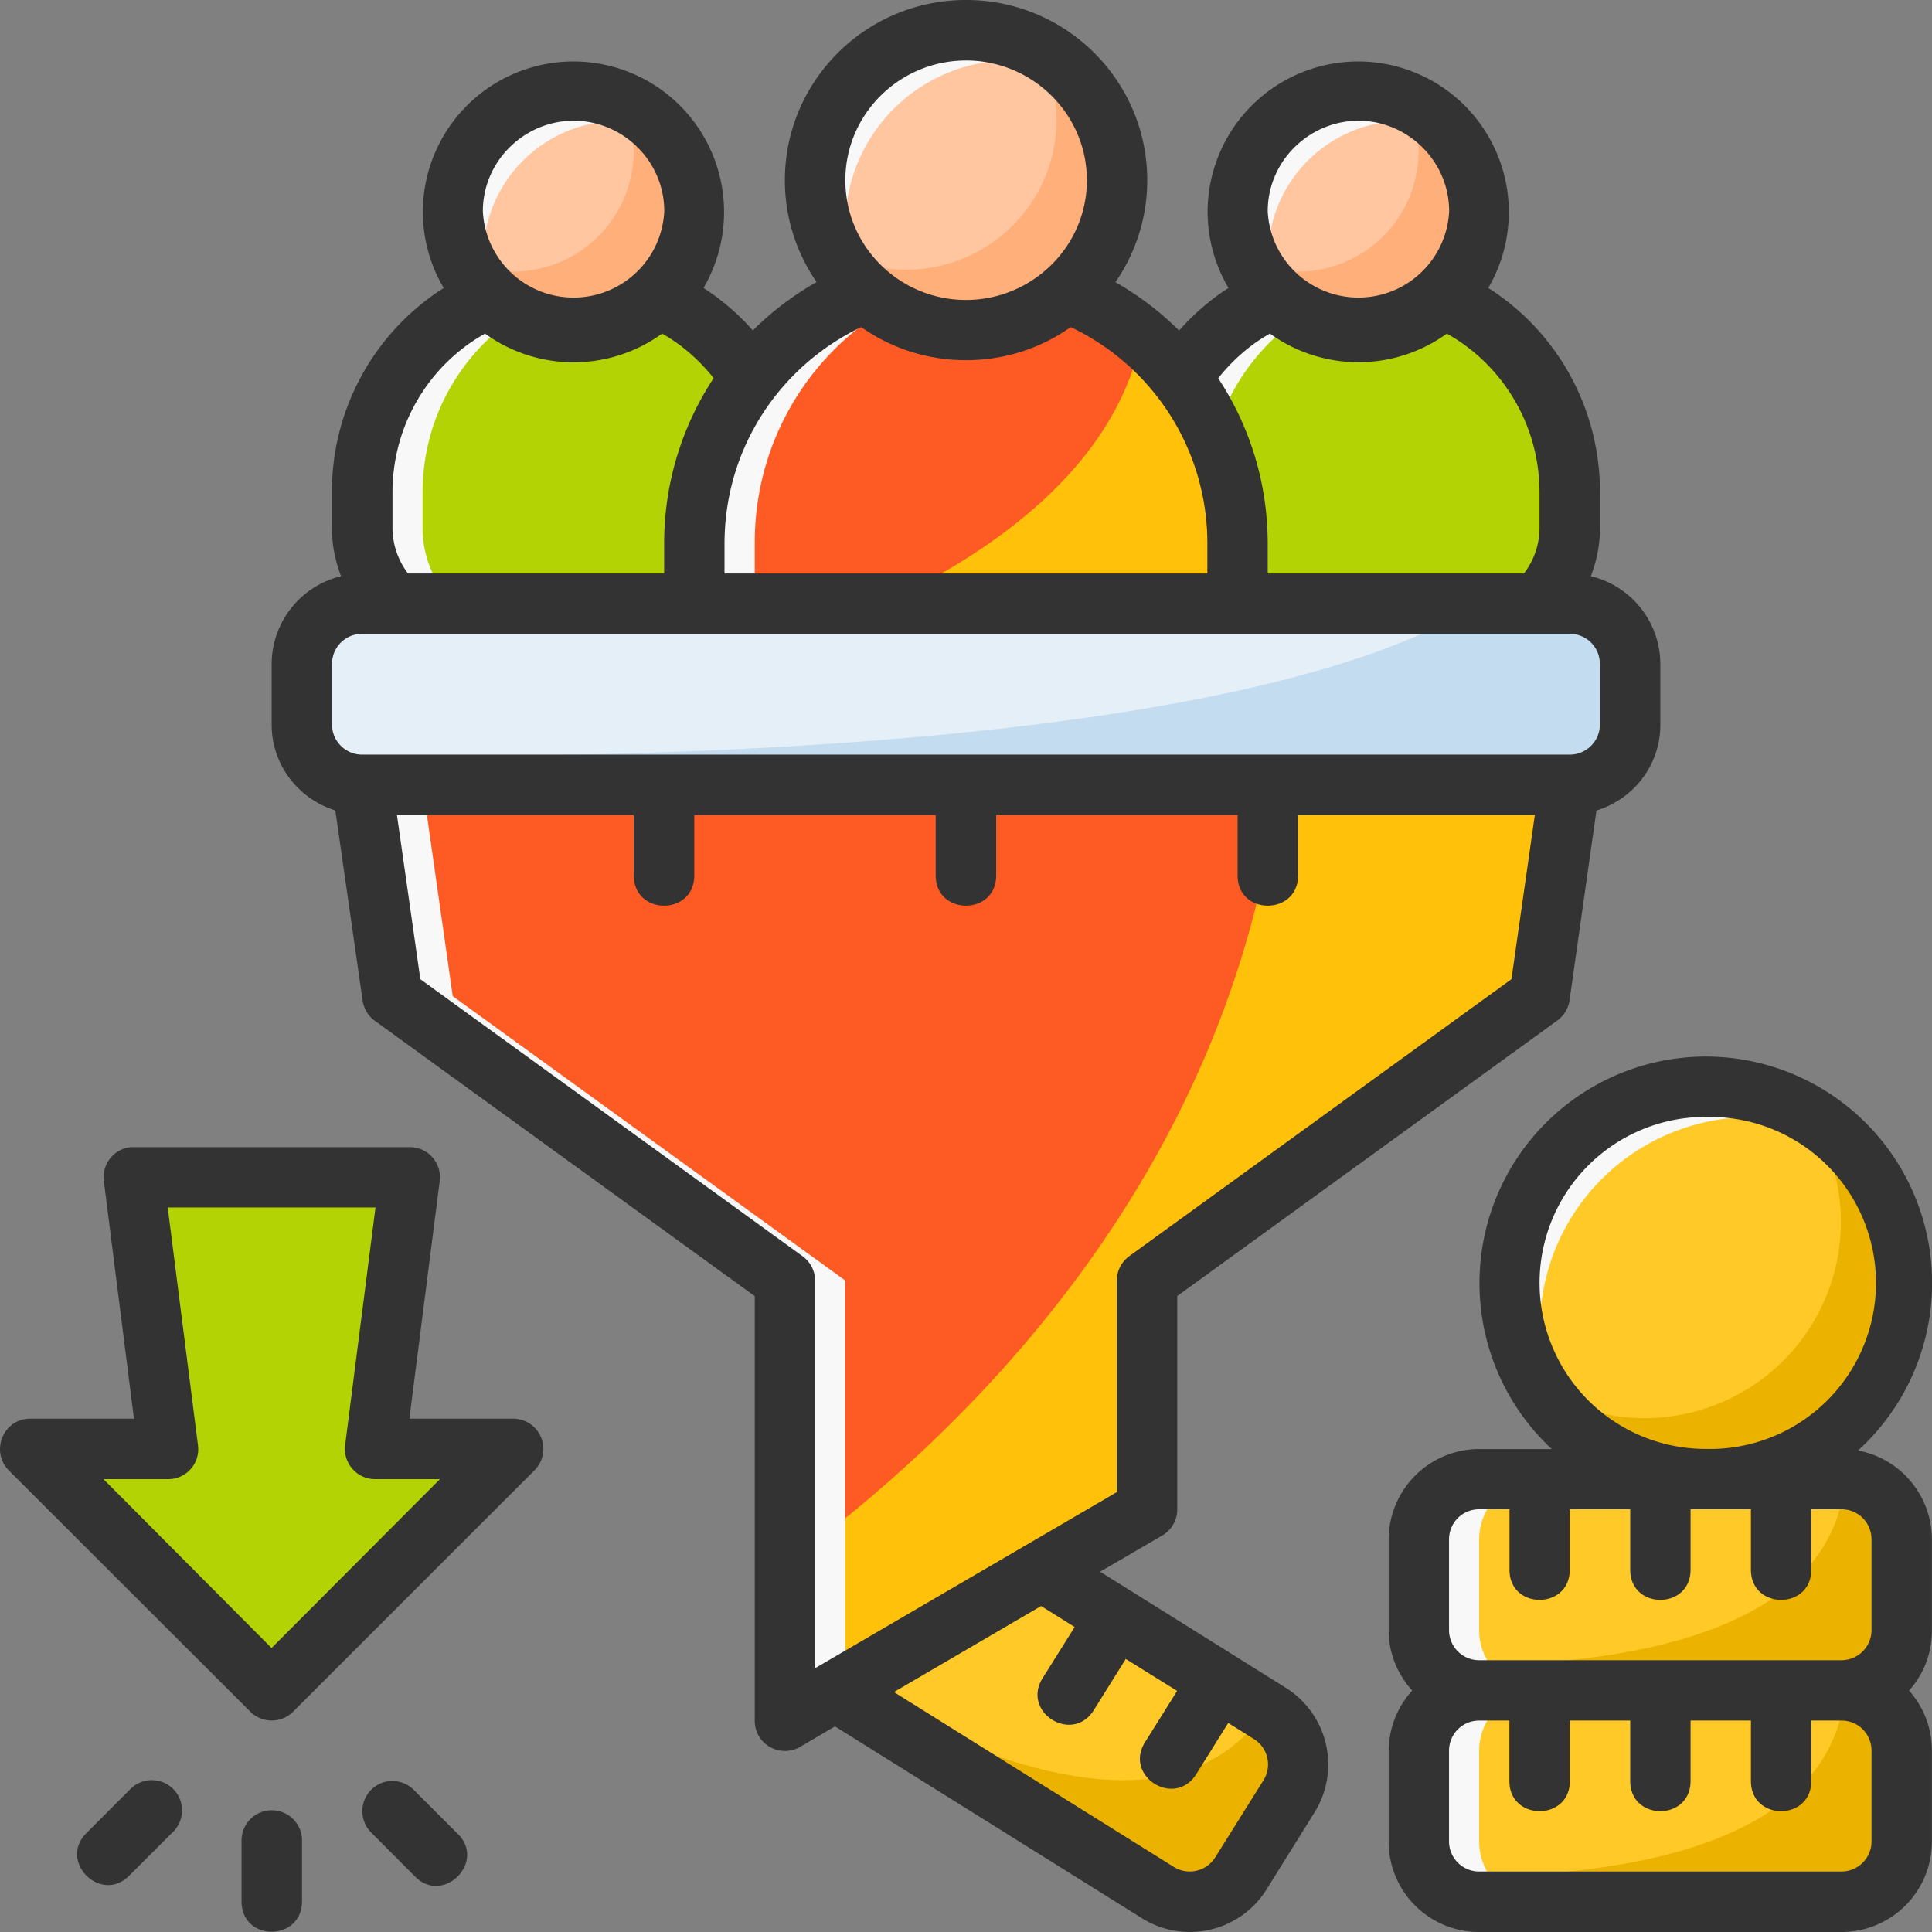 <svg xmlns="http://www.w3.org/2000/svg" version="1.1" xmlns:xlink="http://www.w3.org/1999/xlink" width="512" height="512" x="0" y="0" viewBox="0 0 16.933 16.933" style="enable-background:new 0 0 512 512" xml:space="preserve" class=""><rect x="0" y="0" width="16.933" height="16.933" fill="#808080" stroke="none"/><g><path fill="#b4d305" d="M1.172 10.319H3.59l-.303 2.398h1.21l-2.117 2.1-2.116-2.1h1.21z" opacity="1" data-original="#ff5151" class=""></path><path fill="#b4d305" d="M2.381 10.319h1.21l-.303 2.398h1.21l-2.117 2.1z" opacity="1" data-original="#ff2929" class=""></path><path fill="#ffca28" d="m8.301 13.406 2.75 1.588c.254.146.34.469.194.723l-.397.687a.528.528 0 0 1-.723.194l-2.75-1.588a.528.528 0 0 1-.193-.723l.397-.687a.528.528 0 0 1 .722-.194z" opacity="1" data-original="#ffca28" class=""></path><path fill="#ecb200" d="M11.077 15.012c-.891 1.27-2.992.186-3.964-.417a.528.528 0 0 0 .262.415l2.75 1.588c.254.146.576.06.723-.194l.397-.687a.527.527 0 0 0-.168-.705z" opacity="1" data-original="#ecb200" class=""></path><path fill="#f8f8f8" d="M8.301 13.406a.528.528 0 0 0-.722.194l-.397.687a.528.528 0 0 0 .193.723l.459.265a.528.528 0 0 1-.194-.723l.397-.688a.528.528 0 0 1 .723-.193z" opacity="1" data-original="#f8f8f8" class=""></path><path fill="#ffca28" d="M12.965 12.964h3.175c.293 0 .529.236.529.53v.793c0 .293-.236.53-.53.53h-3.174a.528.528 0 0 1-.53-.53v-.793c0-.294.236-.53.53-.53z" opacity="1" data-original="#ffca28" class=""></path><path fill="#ecb200" d="M16.172 12.967c-.138 1.546-2.5 1.657-3.643 1.621a.528.528 0 0 0 .436.228h3.175c.293 0 .529-.236.529-.529v-.793c0-.283-.22-.51-.497-.527z" opacity="1" data-original="#ecb200" class=""></path><path fill="#f8f8f8" d="M12.965 12.964a.528.528 0 0 0-.53.53v.793c0 .293.236.53.53.53h.529a.528.528 0 0 1-.53-.53v-.793c0-.294.237-.53.53-.53z" opacity="1" data-original="#f8f8f8" class=""></path><path fill="#ffca28" d="M12.965 14.816h3.175c.293 0 .529.236.529.53v.793c0 .294-.236.53-.53.53h-3.174a.528.528 0 0 1-.53-.53v-.793c0-.294.236-.53.53-.53z" opacity="1" data-original="#ffca28" class=""></path><path fill="#ecb200" d="M16.172 14.82c-.138 1.545-2.5 1.656-3.643 1.62a.528.528 0 0 0 .436.229h3.175c.293 0 .529-.236.529-.53v-.793c0-.283-.22-.51-.497-.526z" opacity="1" data-original="#ecb200" class=""></path><path fill="#f8f8f8" d="M12.965 14.816a.528.528 0 0 0-.53.53v.793c0 .294.236.53.53.53h.529a.528.528 0 0 1-.53-.53v-.793c0-.294.237-.53.53-.53z" opacity="1" data-original="#f8f8f8" class=""></path><path fill="#ffca28" d="M16.669 11.245a1.72 1.72 0 1 1-3.44 0 1.72 1.72 0 0 1 3.44 0z" opacity="1" data-original="#ffca28" class=""></path><path fill="#f8f8f8" d="M14.949 9.525a1.72 1.72 0 0 0-1.31 2.832 1.852 1.852 0 0 1 2.422-2.423 1.72 1.72 0 0 0-1.112-.41z" opacity="1" data-original="#f8f8f8" class=""></path><path fill="#ecb200" d="M15.872 9.796a1.72 1.72 0 0 1-2.375 2.368 1.72 1.72 0 1 0 2.375-2.368z" opacity="1" data-original="#ecb200" class=""></path><path fill="#fe5b24" d="m13.758 6.879-.264 1.852-3.44 2.493v2.005L6.879 15.08v-3.857L3.439 8.73l-.264-1.852" opacity="1" data-original="#549ad4" class=""></path><path fill="#ffc10a" d="M11.207 6.879c-.432 3.472-2.796 5.72-4.328 6.835v1.367l3.175-1.852v-2.005l3.44-2.493.264-1.852z" opacity="1" data-original="#3588cb" class=""></path><path fill="#f8f8f8" d="m3.175 6.879.265 1.852 3.44 2.493v3.857l.528-.308v-3.55l-3.44-2.492-.264-1.852z" opacity="1" data-original="#f8f8f8" class=""></path><path fill="#ffc6a0" d="M9.79 1.58c0 .725-.593 1.314-1.323 1.314-.731 0-1.323-.589-1.323-1.315S7.736.264 8.467.264c.73 0 1.322.589 1.322 1.315z" opacity="1" data-original="#ffc6a0" class=""></path><path fill="#f8f8f8" d="M8.467.264c-.73 0-1.323.589-1.323 1.315 0 .332.126.651.354.894a1.438 1.438 0 0 1-.09-.496A1.45 1.45 0 0 1 9.374.624c-.245-.23-.57-.36-.907-.36z" opacity="1" data-original="#f8f8f8" class=""></path><path fill="#ffaf7a" d="M9.1.425c.105.191.16.406.16.625 0 .726-.592 1.314-1.322 1.314a1.33 1.33 0 0 1-.634-.16A1.324 1.324 0 0 0 9.79 1.58c0-.481-.265-.924-.69-1.154z" opacity="1" data-original="#ffaf7a" class=""></path><path fill="#b4d305" d="M4.29 2.61a1.856 1.856 0 0 0-1.115 1.706v.31c0 .515.413.93.926.93h1.852a.926.926 0 0 0 .926-.93v-.31c0-.766-.457-1.42-1.113-1.706a1.058 1.058 0 0 1-1.476 0z" opacity="1" data-original="#ff5151" class=""></path><path fill="#b4d305" d="M6.172 2.856C6.068 4.58 4.496 5.091 3.408 5.238c.17.194.415.318.693.318h1.852a.926.926 0 0 0 .926-.93v-.31c0-.594-.277-1.12-.707-1.46z" opacity="1" data-original="#ff2929" class=""></path><path fill="#f8f8f8" d="M4.29 2.61a1.856 1.856 0 0 0-1.115 1.706v.31c0 .515.413.93.926.93h.53a.926.926 0 0 1-.927-.93v-.31c0-.642.324-1.203.815-1.537a1.057 1.057 0 0 1-.23-.17z" opacity="1" data-original="#f8f8f8" class=""></path><path fill="#ffc6a0" d="M6.085 1.852a1.058 1.058 0 1 1-2.116 0 1.058 1.058 0 0 1 2.116 0z" opacity="1" data-original="#ffc6a0" class=""></path><path fill="#ffaf7a" d="M5.461.888a1.058 1.058 0 0 1-1.397 1.4A1.058 1.058 0 1 0 5.46.887z" opacity="1" data-original="#ffaf7a" class=""></path><path fill="#f8f8f8" d="M5.027.794a1.058 1.058 0 0 0-.736 1.817 1.19 1.19 0 0 1 1.496-1.495 1.058 1.058 0 0 0-.76-.322z" opacity="1" data-original="#f8f8f8" class=""></path><path fill="#b4d305" d="M11.169 2.61a1.856 1.856 0 0 0-1.115 1.706v.31c0 .515.413.93.926.93h1.852a.926.926 0 0 0 .926-.93v-.31c0-.766-.457-1.42-1.113-1.706a1.058 1.058 0 0 1-1.476 0z" opacity="1" data-original="#b4d305" class=""></path><path fill="#b4d305" d="M13.05 2.856c-.102 1.723-1.675 2.235-2.763 2.382.17.194.415.318.693.318h1.852a.926.926 0 0 0 .926-.93v-.31c0-.594-.277-1.12-.707-1.46z" opacity="1" data-original="#94ac04" class=""></path><path fill="#f8f8f8" d="M11.169 2.61a1.856 1.856 0 0 0-1.115 1.706v.31c0 .515.413.93.926.93h.53a.926.926 0 0 1-.927-.93v-.31c0-.642.324-1.203.815-1.537a1.057 1.057 0 0 1-.23-.17z" opacity="1" data-original="#f8f8f8" class=""></path><path fill="#ffc6a0" d="M12.965 1.852a1.058 1.058 0 1 1-2.117 0 1.058 1.058 0 0 1 2.117 0z" opacity="1" data-original="#ffc6a0" class=""></path><path fill="#ffaf7a" d="M12.34.888a1.058 1.058 0 0 1-1.397 1.4 1.058 1.058 0 1 0 1.397-1.4z" opacity="1" data-original="#ffaf7a" class=""></path><path fill="#f8f8f8" d="M11.906.794a1.058 1.058 0 0 0-.736 1.817 1.19 1.19 0 0 1 1.496-1.495 1.058 1.058 0 0 0-.76-.322z" opacity="1" data-original="#f8f8f8" class=""></path><path fill="#fe5b24" d="M7.519 2.561a2.386 2.386 0 0 0-1.434 2.195v.399A1.19 1.19 0 0 0 7.276 6.35h2.381c.66 0 1.19-.533 1.19-1.195v-.4c0-.984-.587-1.826-1.43-2.193a1.36 1.36 0 0 1-1.898 0z" opacity="1" data-original="#549ad4" class=""></path><path fill="#f8f8f8" d="M7.518 2.561a2.386 2.386 0 0 0-1.433 2.195v.399A1.19 1.19 0 0 0 7.276 6.35h.53a1.19 1.19 0 0 1-1.191-1.195v-.399c0-.857.445-1.605 1.116-2.027a1.364 1.364 0 0 1-.213-.168z" opacity="1" data-original="#f8f8f8" class=""></path><path fill="#ffc10a" d="M10.01 2.934C9.69 4.59 7.588 5.456 6.299 5.837c.215.31.57.513.977.513h2.381c.66 0 1.19-.533 1.19-1.195v-.399c0-.732-.324-1.384-.837-1.822z" opacity="1" data-original="#3588cb" class=""></path><path fill="#e4eff8" d="M3.175 5.291h10.583c.293 0 .53.236.53.53v.529c0 .293-.237.529-.53.529H3.175a.528.528 0 0 1-.53-.53v-.528c0-.294.237-.53.53-.53z" opacity="1" data-original="#e4eff8" class=""></path><path fill="#c4dcf0" d="M12.965 5.291C10.853 6.617 5.059 6.66 2.91 6.614c-.075-.228.198.265.265.265h10.583c.294 0 .53-.236.53-.53v-.528a.528.528 0 0 0-.53-.53z" opacity="1" data-original="#c4dcf0" class=""></path><path fill="#333333" d="M6.879 1.58c0 .331.103.638.278.892a2.64 2.64 0 0 0-.559.424 2.074 2.074 0 0 0-.432-.372 1.32 1.32 0 1 0-2.46-.673c0 .246.066.476.183.673a2.116 2.116 0 0 0-.98 1.793v.31c0 .15.03.291.08.423a.794.794 0 0 0-.608.77v.53c0 .358.237.653.558.753l.239 1.666c.01.07.048.134.105.176l3.332 2.415v3.722c0 .204.22.33.397.229l.306-.18 2.69 1.681a.792.792 0 0 0 1.092-.251l.42-.674a.794.794 0 0 0-.25-1.094l-1.628-1.018.546-.318a.265.265 0 0 0 .13-.228v-1.87l3.33-2.414a.265.265 0 0 0 .108-.176l.236-1.665c.323-.099.56-.395.56-.753v-.53a.794.794 0 0 0-.609-.771c.05-.132.08-.273.08-.423v-.31c0-.755-.387-1.416-.979-1.793a1.32 1.32 0 1 0-2.46-.673c0 .246.067.476.183.673-.162.104-.306.23-.433.373a2.641 2.641 0 0 0-.558-.424c.176-.254.279-.562.279-.893C10.055.71 9.347 0 8.467 0c-.88 0-1.588.71-1.588 1.58zM8.467.53c.58 0 1.059.468 1.059 1.05 0 .582-.481 1.049-1.06 1.049S7.409 2.162 7.409 1.58c0-.582.477-1.05 1.059-1.05zm-3.44.528c.431 0 .795.352.795.794a.796.796 0 0 1-1.59 0c0-.442.364-.793.795-.794zm6.879 0c.43 0 .795.352.795.794a.796.796 0 0 1-1.59 0c0-.442.364-.793.795-.794zM7.548 2.867c.26.183.575.29.919.29.343 0 .659-.107.917-.29a2.096 2.096 0 0 1 1.198 1.899v.26H6.35v-.26c0-.844.49-1.56 1.198-1.899zm-3.297.057a1.323 1.323 0 0 0 1.552 0c.175.098.326.233.452.39a2.626 2.626 0 0 0-.434 1.452v.26H3.576a.662.662 0 0 1-.136-.4v-.31c0-.602.331-1.124.811-1.392zm6.88 0a1.323 1.323 0 0 0 1.55 0c.48.268.812.79.812 1.393v.31c0 .15-.051.287-.136.399h-2.246v-.26c0-.537-.16-1.035-.434-1.451.126-.158.278-.293.453-.391zM3.173 5.555h10.585c.145 0 .264.115.264.266v.53a.264.264 0 0 1-.264.263H3.174a.264.264 0 0 1-.264-.263v-.53c0-.151.119-.266.264-.266zm.306 1.588h2.076v.53c0 .353.53.353.53 0v-.53h2.116v.53c0 .353.53.353.53 0v-.53h2.116v.53c0 .353.529.353.53 0v-.53h2.075l-.205 1.439-3.35 2.428a.265.265 0 0 0-.109.215v1.853l-2.644 1.543v-3.396a.265.265 0 0 0-.11-.215l-3.35-2.428zM14.95 9.26a1.986 1.986 0 0 0-1.35 3.44h-.636a.794.794 0 0 0-.793.795v.794c0 .205.08.388.206.528a.792.792 0 0 0-.206.53v.794c0 .441.357.792.793.792h3.176a.792.792 0 0 0 .792-.792v-.794a.787.787 0 0 0-.2-.53.78.78 0 0 0 .2-.528v-.794a.793.793 0 0 0-.647-.782A1.985 1.985 0 0 0 14.95 9.26zm0 .53a1.455 1.455 0 1 1-.002 2.909 1.455 1.455 0 0 1 .001-2.91zM.91 10.35l.264 2.084h-.91c-.237 0-.351.29-.186.454l2.117 2.115c.103.102.27.102.373 0l2.115-2.115a.265.265 0 0 0-.185-.454h-.91l.266-2.084a.264.264 0 0 0-.264-.296H1.145a.265.265 0 0 0-.235.296zm.56.233h1.821l-.266 2.082c-.02.159.104.3.264.299h.567L2.38 14.444l-1.473-1.48h.567c.16 0 .282-.14.261-.298zm11.76 2.645v.53c-.001.352.528.352.528 0v-.53h.53v.53c0 .352.528.352.529 0v-.53h.529v.53c0 .352.529.352.529 0v-.53h.265c.145 0 .263.115.263.266v.794a.264.264 0 0 1-.263.263h-3.176a.264.264 0 0 1-.264-.263v-.794c0-.151.119-.266.264-.266zm-4.105.848.294.184-.281.448c-.187.3.262.58.449.28l.28-.448.45.28-.281.449c-.188.3.261.58.449.28l.28-.448.224.14a.262.262 0 0 1 .083.365l-.421.673a.264.264 0 0 1-.363.084L7.835 14.83zm3.839 1.004h.265v.53c0 .352.53.352.53 0v-.53h.529v.53c0 .352.528.352.529 0v-.53h.529v.53c0 .352.529.352.529 0v-.53h.265c.145 0 .263.115.263.266v.794a.264.264 0 0 1-.263.263h-3.176a.264.264 0 0 1-.264-.263v-.794c0-.151.119-.266.264-.266zm-11.827.606-.375.376c-.26.25.126.633.375.373l.373-.373a.265.265 0 1 0-.373-.376zm2.31-.077a.265.265 0 0 0-.19.456l.372.373c.249.271.645-.124.375-.373l-.375-.375a.265.265 0 0 0-.182-.08zm-1.07.257a.265.265 0 0 0-.26.27v.527c0 .36.53.354.53 0v-.528a.265.265 0 0 0-.27-.269z" opacity="1" data-original="#333333" class=""></path></g></svg>